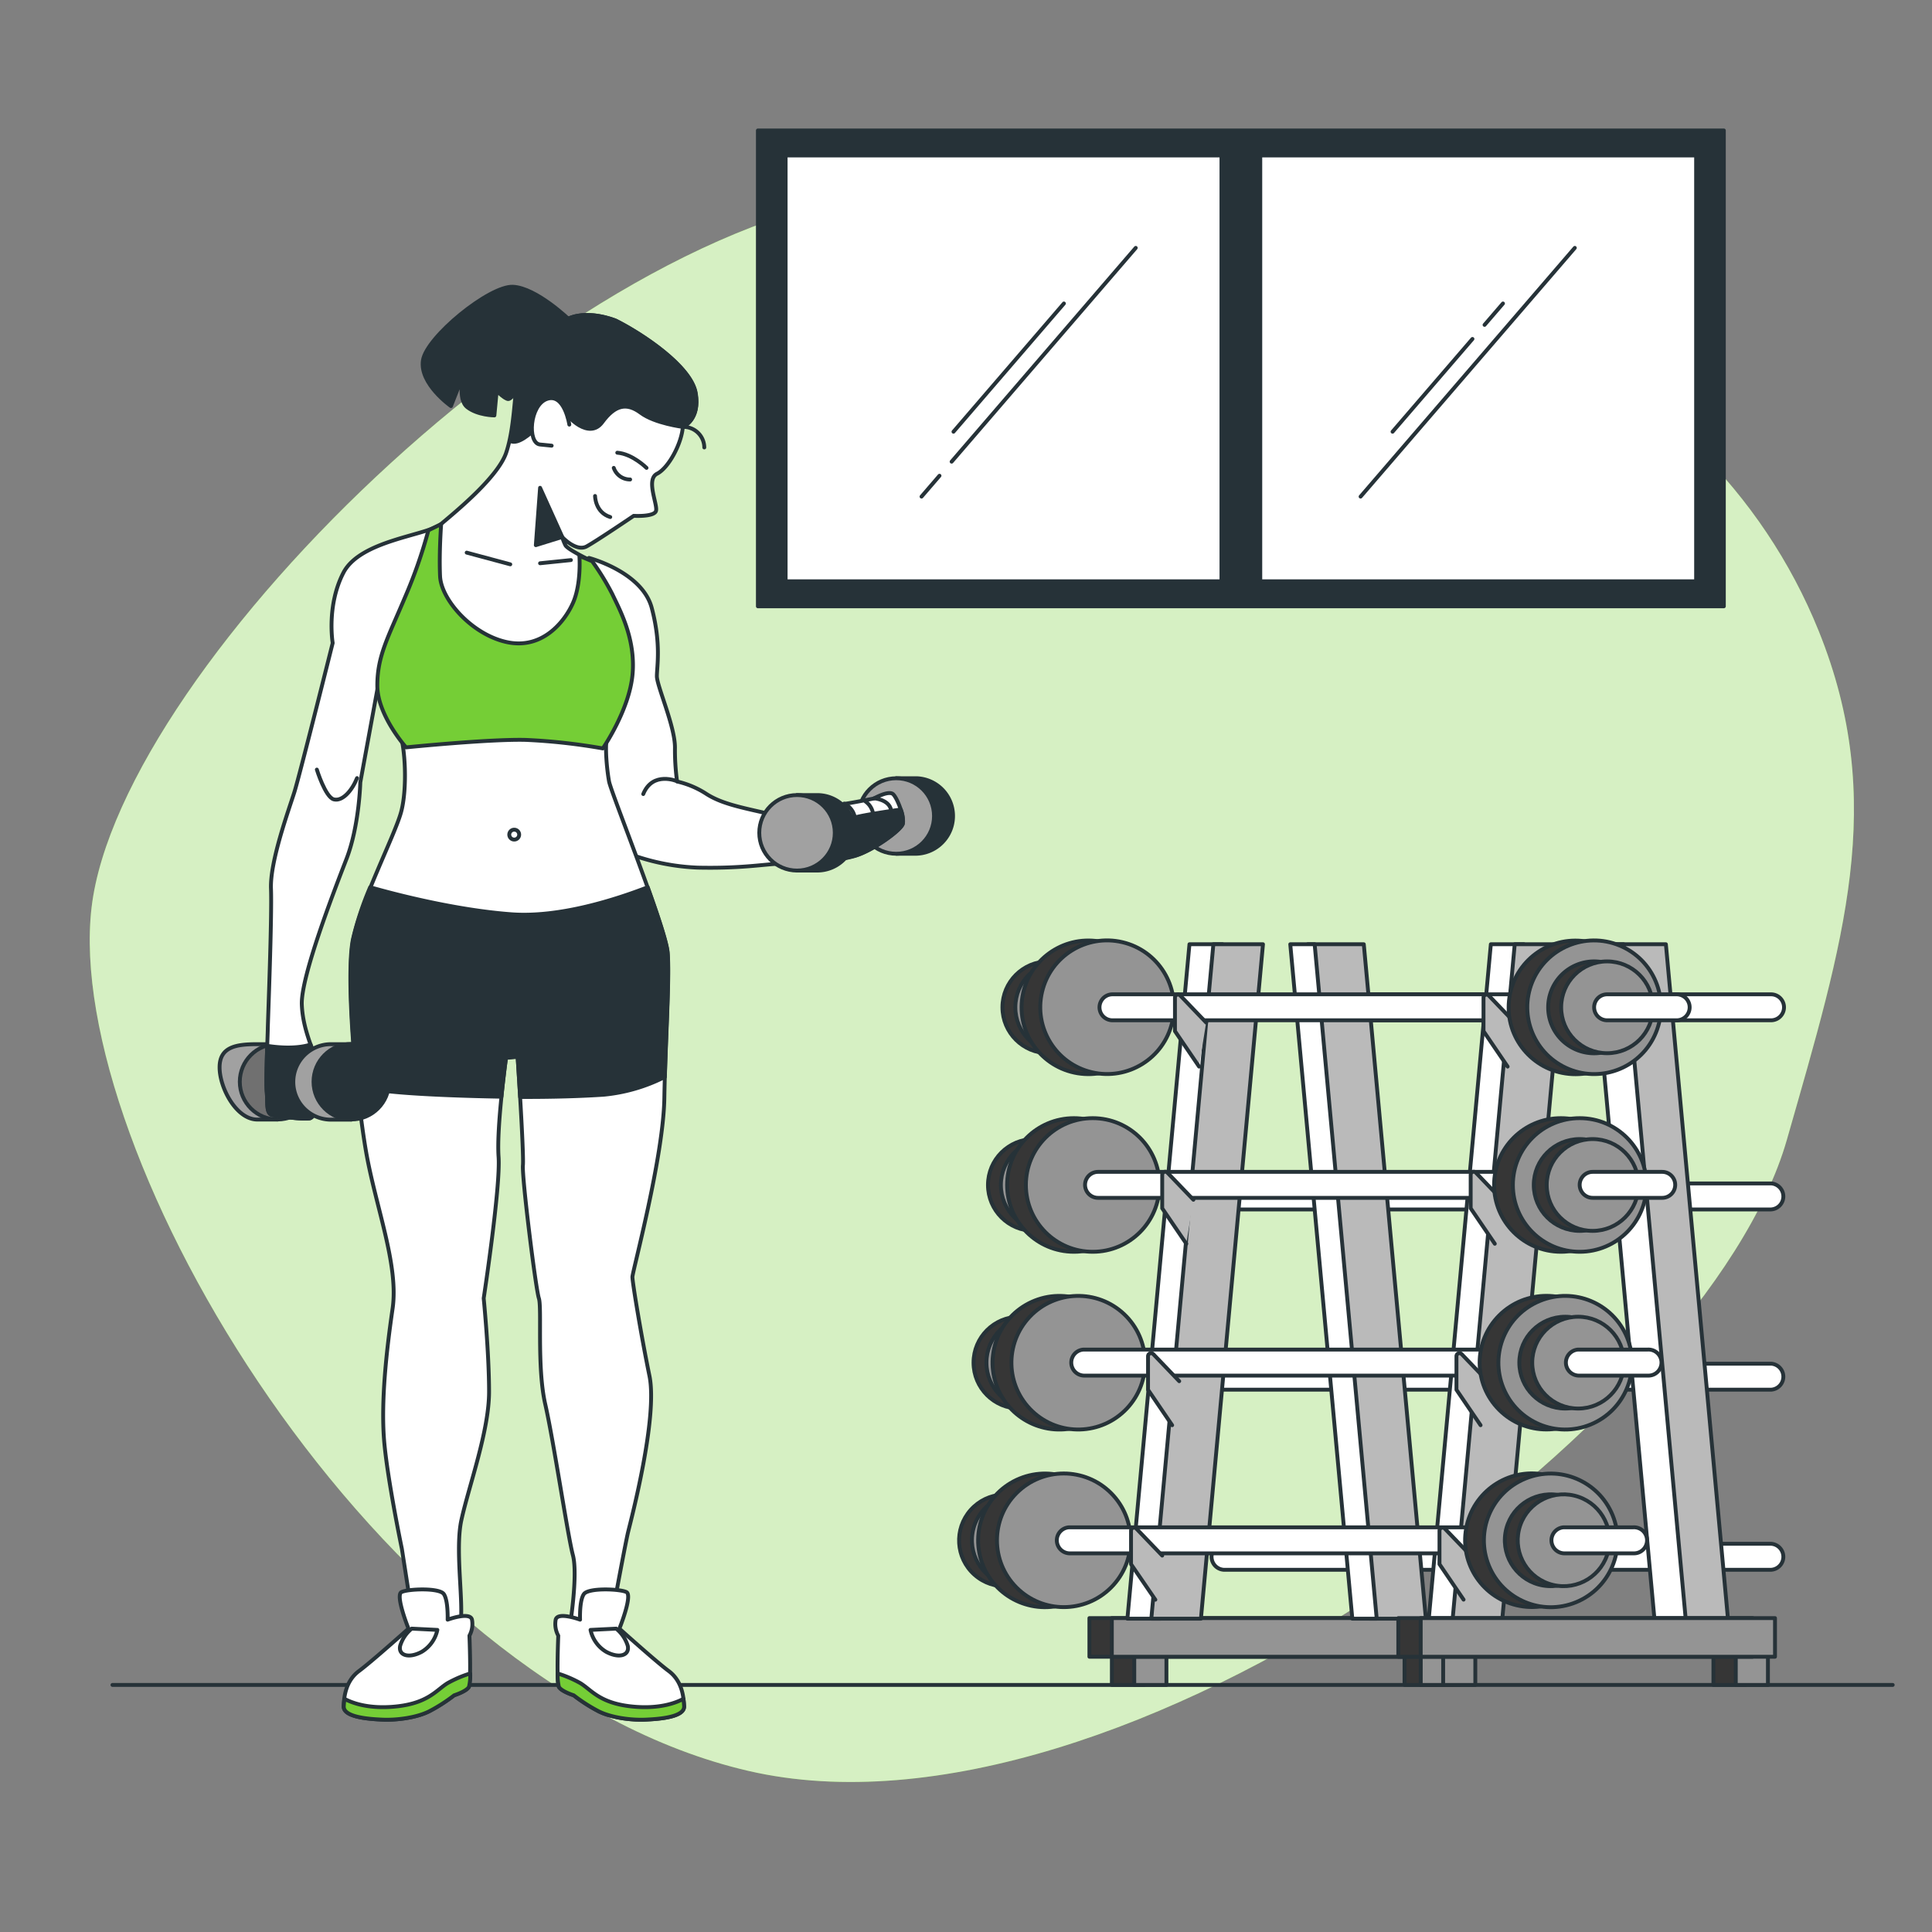 <svg xmlns="http://www.w3.org/2000/svg" viewBox="0 0 500 500"><rect x="0" y="0" width="500" height="500" fill="#808080" stroke="none"/><g id="freepik--background-simple--inject-388"><path d="M470.69,163.32c-14.51-36-43.47-64.2-79.4-78.82C351,68.12,288.09,47,236,49.27,152.13,53,31.12,171.76,23.7,234.86S97.19,436,193.7,458.31,441.64,367.74,462.43,295C477.15,243.46,488.52,207.57,470.69,163.32Z" style="fill:#75CE36"></path><path d="M470.69,163.32c-14.51-36-43.47-64.2-79.4-78.82C351,68.12,288.09,47,236,49.27,152.13,53,31.12,171.76,23.7,234.86S97.19,436,193.7,458.31,441.64,367.74,462.43,295C477.15,243.46,488.52,207.57,470.69,163.32Z" style="fill:#fff;opacity:0.7"></path></g><g id="freepik--Floor--inject-388"><line x1="489.83" y1="436.06" x2="29.1" y2="436.06" style="fill:none;stroke:#263238;stroke-linecap:round;stroke-linejoin:round"></line></g><g id="freepik--Dumbbells--inject-388"><rect x="287.75" y="426.99" width="8.32" height="9.07" style="fill:#363636;stroke:#263238;stroke-linecap:round;stroke-linejoin:round"></rect><rect x="293.55" y="426.99" width="8.32" height="9.07" style="fill:#949494;stroke:#263238;stroke-linecap:round;stroke-linejoin:round"></rect><rect x="363.49" y="426.99" width="8.32" height="9.07" style="fill:#363636;stroke:#263238;stroke-linecap:round;stroke-linejoin:round"></rect><rect x="369.28" y="426.99" width="8.32" height="9.07" style="fill:#949494;stroke:#263238;stroke-linecap:round;stroke-linejoin:round"></rect><rect x="281.94" y="418.76" width="91.69" height="10" style="fill:#363636;stroke:#263238;stroke-linecap:round;stroke-linejoin:round"></rect><rect x="287.74" y="418.76" width="91.69" height="10" style="fill:#949494;stroke:#263238;stroke-linecap:round;stroke-linejoin:round"></rect><path d="M458.34,264.05H345.57a3.36,3.36,0,0,1,0-6.72H458.34a3.36,3.36,0,0,1,0,6.72Z" style="fill:#fff;stroke:#263238;stroke-linecap:round;stroke-linejoin:round"></path><path d="M458.34,313H316.74a3.37,3.37,0,0,1,0-6.73h141.6a3.37,3.37,0,0,1,0,6.73Z" style="fill:#fff;stroke:#263238;stroke-linecap:round;stroke-linejoin:round"></path><path d="M458.34,359.65H316.74a3.37,3.37,0,0,1,0-6.73h141.6a3.37,3.37,0,0,1,0,6.73Z" style="fill:#fff;stroke:#263238;stroke-linecap:round;stroke-linejoin:round"></path><path d="M458.34,406.26H316.74a3.37,3.37,0,0,1,0-6.73h141.6a3.37,3.37,0,0,1,0,6.73Z" style="fill:#fff;stroke:#263238;stroke-linecap:round;stroke-linejoin:round"></path><polygon points="378.33 418.91 369.77 418.91 385.83 244.37 394.39 244.37 378.33 418.91" style="fill:#fff;stroke:#263238;stroke-linecap:round;stroke-linejoin:round"></polygon><polygon points="388.8 418.91 375.95 418.91 392.01 244.37 404.86 244.37 388.8 418.91" style="fill:#bababa;stroke:#263238;stroke-linecap:round;stroke-linejoin:round"></polygon><polygon points="431.97 418.91 447.19 418.91 431.13 244.37 415.91 244.37 431.97 418.91" style="fill:#bababa;stroke:#263238;stroke-linecap:round;stroke-linejoin:round"></polygon><polygon points="428.16 418.91 436.25 418.91 420.19 244.37 412.1 244.37 428.16 418.91" style="fill:#fff;stroke:#263238;stroke-linecap:round;stroke-linejoin:round"></polygon><polygon points="300.33 418.91 291.77 418.91 307.83 244.37 316.39 244.37 300.33 418.91" style="fill:#fff;stroke:#263238;stroke-linecap:round;stroke-linejoin:round"></polygon><polygon points="310.8 418.91 297.96 418.91 314.02 244.37 326.86 244.37 310.8 418.91" style="fill:#bababa;stroke:#263238;stroke-linecap:round;stroke-linejoin:round"></polygon><polygon points="354.51 418.91 369.01 418.91 352.95 244.37 338.45 244.37 354.51 418.91" style="fill:#bababa;stroke:#263238;stroke-linecap:round;stroke-linejoin:round"></polygon><polygon points="349.98 418.91 356.29 418.91 340.23 244.37 333.92 244.37 349.98 418.91" style="fill:#fff;stroke:#263238;stroke-linecap:round;stroke-linejoin:round"></polygon><circle cx="271.31" cy="260.69" r="11.88" style="fill:#363636;stroke:#263238;stroke-linecap:round;stroke-linejoin:round"></circle><circle cx="274.65" cy="260.69" r="11.88" style="fill:#949494;stroke:#263238;stroke-linecap:round;stroke-linejoin:round"></circle><circle cx="281.67" cy="260.69" r="17.29" transform="translate(-20.57 497.22) rotate(-80.83)" style="fill:#363636;stroke:#263238;stroke-linecap:round;stroke-linejoin:round"></circle><circle cx="286.53" cy="260.69" r="17.29" transform="translate(-32.64 480.21) rotate(-76.82)" style="fill:#949494;stroke:#263238;stroke-linecap:round;stroke-linejoin:round"></circle><path d="M400.68,264.05H287.91a3.36,3.36,0,0,1,0-6.72H400.68a3.36,3.36,0,0,1,0,6.72Z" style="fill:#fff;stroke:#263238;stroke-linecap:round;stroke-linejoin:round"></path><path d="M392,264.63l-6.72-7a.79.79,0,0,0-1.35.55v8.68l6.24,9.17" style="fill:#bababa;stroke:#263238;stroke-linecap:round;stroke-linejoin:round"></path><circle cx="407.7" cy="260.69" r="17.29" transform="translate(108.23 640.82) rotate(-84.36)" style="fill:#363636;stroke:#263238;stroke-linecap:round;stroke-linejoin:round"></circle><circle cx="412.56" cy="260.69" r="17.29" transform="translate(15.06 543.81) rotate(-67.75)" style="fill:#949494;stroke:#263238;stroke-linecap:round;stroke-linejoin:round"></circle><path d="M424.45,260.69a11.89,11.89,0,1,1-11.89-11.88A11.88,11.88,0,0,1,424.45,260.69Z" style="fill:#363636;stroke:#263238;stroke-linecap:round;stroke-linejoin:round"></path><circle cx="415.91" cy="260.69" r="11.88" style="fill:#949494;stroke:#263238;stroke-linecap:round;stroke-linejoin:round"></circle><path d="M433.92,264.05h-18a3.36,3.36,0,1,1,0-6.72h18a3.36,3.36,0,1,1,0,6.72Z" style="fill:#fff;stroke:#263238;stroke-linecap:round;stroke-linejoin:round"></path><circle cx="267.57" cy="306.67" r="11.88" style="fill:#363636;stroke:#263238;stroke-linecap:round;stroke-linejoin:round"></circle><circle cx="270.91" cy="306.67" r="11.88" style="fill:#949494;stroke:#263238;stroke-linecap:round;stroke-linejoin:round"></circle><circle cx="277.93" cy="306.67" r="17.29" style="fill:#363636;stroke:#263238;stroke-linecap:round;stroke-linejoin:round"></circle><circle cx="282.79" cy="306.67" r="17.29" style="fill:#949494;stroke:#263238;stroke-linecap:round;stroke-linejoin:round"></circle><path d="M396.94,310H284.17a3.36,3.36,0,0,1,0-6.72H396.94a3.36,3.36,0,1,1,0,6.72Z" style="fill:#fff;stroke:#263238;stroke-linecap:round;stroke-linejoin:round"></path><path d="M388.68,310.49l-6.72-7a.78.78,0,0,0-1.35.54v8.68l6.24,9.17" style="fill:#bababa;stroke:#263238;stroke-linecap:round;stroke-linejoin:round"></path><circle cx="403.96" cy="306.67" r="17.29" style="fill:#363636;stroke:#263238;stroke-linecap:round;stroke-linejoin:round"></circle><circle cx="408.82" cy="306.67" r="17.29" style="fill:#949494;stroke:#263238;stroke-linecap:round;stroke-linejoin:round"></circle><circle cx="408.82" cy="306.67" r="11.88" style="fill:#363636;stroke:#263238;stroke-linecap:round;stroke-linejoin:round"></circle><circle cx="412.17" cy="306.67" r="11.88" style="fill:#949494;stroke:#263238;stroke-linecap:round;stroke-linejoin:round"></circle><path d="M430.18,310h-18a3.36,3.36,0,0,1,0-6.72h18a3.36,3.36,0,1,1,0,6.72Z" style="fill:#fff;stroke:#263238;stroke-linecap:round;stroke-linejoin:round"></path><circle cx="263.83" cy="352.65" r="11.88" style="fill:#363636;stroke:#263238;stroke-linecap:round;stroke-linejoin:round"></circle><circle cx="267.17" cy="352.65" r="11.88" style="fill:#949494;stroke:#263238;stroke-linecap:round;stroke-linejoin:round"></circle><circle cx="274.18" cy="352.65" r="17.29" transform="translate(-120.99 144.37) rotate(-24.34)" style="fill:#363636;stroke:#263238;stroke-linecap:round;stroke-linejoin:round"></circle><circle cx="279.05" cy="352.65" r="17.29" transform="translate(-168.94 313.43) rotate(-46.64)" style="fill:#949494;stroke:#263238;stroke-linecap:round;stroke-linejoin:round"></circle><path d="M393.2,356H280.43a3.37,3.37,0,0,1,0-6.73H393.2a3.37,3.37,0,0,1,0,6.73Z" style="fill:#fff;stroke:#263238;stroke-linecap:round;stroke-linejoin:round"></path><path d="M385,357.45l-6.72-7a.78.78,0,0,0-1.35.54v8.68l6.24,9.17" style="fill:#bababa;stroke:#263238;stroke-linecap:round;stroke-linejoin:round"></path><circle cx="400.22" cy="352.65" r="17.29" transform="translate(-132.14 386.29) rotate(-45)" style="fill:#363636;stroke:#263238;stroke-linecap:round;stroke-linejoin:round"></circle><circle cx="405.08" cy="352.65" r="17.29" transform="translate(-103.37 179.66) rotate(-22.25)" style="fill:#949494;stroke:#263238;stroke-linecap:round;stroke-linejoin:round"></circle><circle cx="405.08" cy="352.65" r="11.88" style="fill:#363636;stroke:#263238;stroke-linecap:round;stroke-linejoin:round"></circle><circle cx="408.42" cy="352.65" r="11.88" style="fill:#949494;stroke:#263238;stroke-linecap:round;stroke-linejoin:round"></circle><path d="M426.44,356h-18a3.37,3.37,0,0,1,0-6.73h18a3.37,3.37,0,1,1,0,6.73Z" style="fill:#fff;stroke:#263238;stroke-linecap:round;stroke-linejoin:round"></path><circle cx="260.09" cy="398.63" r="11.88" transform="translate(-210.69 328.5) rotate(-48.4)" style="fill:#363636;stroke:#263238;stroke-linecap:round;stroke-linejoin:round"></circle><circle cx="263.43" cy="398.63" r="11.88" transform="translate(-172.37 594.54) rotate(-80.75)" style="fill:#949494;stroke:#263238;stroke-linecap:round;stroke-linejoin:round"></circle><circle cx="270.44" cy="398.63" r="17.29" transform="translate(-130.81 132.1) rotate(-22.25)" style="fill:#363636;stroke:#263238;stroke-linecap:round;stroke-linejoin:round"></circle><circle cx="275.31" cy="398.63" r="17.29" transform="translate(-201.24 311.43) rotate(-45)" style="fill:#949494;stroke:#263238;stroke-linecap:round;stroke-linejoin:round"></circle><path d="M389.46,402H276.69a3.37,3.37,0,0,1,0-6.73H389.46a3.37,3.37,0,0,1,0,6.73Z" style="fill:#fff;stroke:#263238;stroke-linecap:round;stroke-linejoin:round"></path><path d="M380.61,402.58l-6.72-7a.79.79,0,0,0-1.35.55v8.68l6.23,9.17" style="fill:#bababa;stroke:#263238;stroke-linecap:round;stroke-linejoin:round"></path><circle cx="396.48" cy="398.63" r="17.29" transform="translate(-83.1 692.08) rotate(-76.62)" style="fill:#363636;stroke:#263238;stroke-linecap:round;stroke-linejoin:round"></circle><circle cx="401.34" cy="398.63" r="17.29" transform="translate(-121.07 181.67) rotate(-22.25)" style="fill:#949494;stroke:#263238;stroke-linecap:round;stroke-linejoin:round"></circle><circle cx="401.34" cy="398.63" r="11.88" transform="translate(-56.63 730.66) rotate(-80.75)" style="fill:#363636;stroke:#263238;stroke-linecap:round;stroke-linejoin:round"></circle><circle cx="404.68" cy="398.63" r="11.88" transform="translate(-76.63 700.32) rotate(-76.65)" style="fill:#949494;stroke:#263238;stroke-linecap:round;stroke-linejoin:round"></circle><path d="M422.7,402h-18a3.37,3.37,0,0,1,0-6.73h18a3.37,3.37,0,1,1,0,6.73Z" style="fill:#fff;stroke:#263238;stroke-linecap:round;stroke-linejoin:round"></path><rect x="367.69" y="426.99" width="8.32" height="9.07" style="fill:#949494;stroke:#263238;stroke-linecap:round;stroke-linejoin:round"></rect><rect x="373.49" y="426.99" width="8.32" height="9.07" style="fill:#949494;stroke:#263238;stroke-linecap:round;stroke-linejoin:round"></rect><rect x="443.43" y="426.99" width="8.32" height="9.07" style="fill:#363636;stroke:#263238;stroke-linecap:round;stroke-linejoin:round"></rect><rect x="449.22" y="426.99" width="8.32" height="9.07" style="fill:#949494;stroke:#263238;stroke-linecap:round;stroke-linejoin:round"></rect><rect x="361.88" y="418.76" width="91.69" height="10" style="fill:#363636;stroke:#263238;stroke-linecap:round;stroke-linejoin:round"></rect><rect x="367.68" y="418.76" width="91.69" height="10" style="fill:#949494;stroke:#263238;stroke-linecap:round;stroke-linejoin:round"></rect><path d="M312.15,264.63l-6.71-7a.79.79,0,0,0-1.36.55v8.68l6.24,9.17" style="fill:#bababa;stroke:#263238;stroke-linecap:round;stroke-linejoin:round"></path><path d="M308.85,310.49l-6.72-7a.78.78,0,0,0-1.35.54v8.68l6.24,9.17" style="fill:#bababa;stroke:#263238;stroke-linecap:round;stroke-linejoin:round"></path><path d="M305.18,357.45l-6.71-7a.79.79,0,0,0-1.36.54v8.68l6.24,9.17" style="fill:#bababa;stroke:#263238;stroke-linecap:round;stroke-linejoin:round"></path><path d="M300.78,402.58l-6.72-7a.79.79,0,0,0-1.35.55v8.68L299,414" style="fill:#bababa;stroke:#263238;stroke-linecap:round;stroke-linejoin:round"></path></g><g id="freepik--Window--inject-388"><rect x="196.14" y="33.76" width="249.99" height="123.15" style="fill:#263238;stroke:#263238;stroke-linecap:round;stroke-linejoin:round"></rect><rect x="203.32" y="40.24" width="235.63" height="110.2" style="fill:#fff;stroke:#263238;stroke-linecap:round;stroke-linejoin:round"></rect><rect x="316.11" y="40.24" width="10.05" height="110.2" style="fill:#263238;stroke:#263238;stroke-linecap:round;stroke-linejoin:round"></rect><line x1="243.14" y1="123.12" x2="238.49" y2="128.52" style="fill:none;stroke:#263238;stroke-linecap:round;stroke-linejoin:round"></line><line x1="293.93" y1="64.15" x2="246.28" y2="119.48" style="fill:none;stroke:#263238;stroke-linecap:round;stroke-linejoin:round"></line><line x1="275.34" y1="78.54" x2="246.76" y2="111.73" style="fill:none;stroke:#263238;stroke-linecap:round;stroke-linejoin:round"></line><line x1="407.56" y1="64.15" x2="352.12" y2="128.52" style="fill:none;stroke:#263238;stroke-linecap:round;stroke-linejoin:round"></line><line x1="381.07" y1="87.72" x2="360.39" y2="111.73" style="fill:none;stroke:#263238;stroke-linecap:round;stroke-linejoin:round"></line><line x1="388.97" y1="78.54" x2="384.2" y2="84.08" style="fill:none;stroke:#263238;stroke-linecap:round;stroke-linejoin:round"></line></g><g id="freepik--Character--inject-388"><path d="M147.29,82.69s-8.47-8.18-14.53-8.48-22.4,13-23.31,19.07,7.26,11.81,7.26,11.81l3.34-8.48s-1.82,6.67.9,8.78,7,2.12,7,2.12l.6-6.35s2.12,2.12,3,2.12,3.63-3.64,6.36-8.18,9.69-10.6,9.69-10.6Z" style="fill:#263238;stroke:#263238;stroke-linecap:round;stroke-linejoin:round"></path><path d="M227.41,211.18a9.77,9.77,0,0,1,4.54-8.25V201.4h5.23a9.78,9.78,0,0,1,0,19.55H232v-1.53A9.74,9.74,0,0,1,227.41,211.18Z" style="fill:#263238;stroke:#263238;stroke-linecap:round;stroke-linejoin:round"></path><circle cx="231.95" cy="211.18" r="9.77" style="fill:#a1a1a1;stroke:#263238;stroke-linecap:round;stroke-linejoin:round"></circle><path d="M152.43,144.39s13.76,3.58,16.24,12.94S170,172.47,170,175s4.68,12.93,4.68,18.44a59.4,59.4,0,0,0,.55,8.81,23.47,23.47,0,0,1,7.71,3.3c4.4,2.75,9.91,3.58,17.89,5.5s12.94,1.38,12.94,1.38,3.85-4.4,4.68-4.4,7.7-1.38,7.7-1.38,3.86-2.2,5-1.1,3,6.05,2.48,7.71-7.71,6.88-12.39,8.25-12.11,1.93-17.34,1.93-11,1.38-23.4,1.1a57.52,57.52,0,0,1-22.84-5.78s-7.71-16.24-6.33-24.77,7.15-25.05,5.78-29.73S152.43,144.39,152.43,144.39Z" style="fill:#fff;stroke:#263238;stroke-linecap:round;stroke-linejoin:round"></path><path d="M175.27,202.2s-6.33-2.76-8.8,3.3" style="fill:none;stroke:#263238;stroke-linecap:round;stroke-linejoin:round"></path><path d="M208.88,212.32l.19,10.91a58.85,58.85,0,0,0,12.17-1.77c4.68-1.37,11.84-6.6,12.39-8.25a7.38,7.38,0,0,0-.51-3.71c-2.62.38-9.45,1.39-11.88,2.05a27.72,27.72,0,0,0-4.68,1.66l-2.75-.83A29.58,29.58,0,0,1,208.88,212.32Z" style="fill:#263238;stroke:#263238;stroke-linecap:round;stroke-linejoin:round"></path><path d="M218.49,208a4.91,4.91,0,0,1,2.75,3.57" style="fill:#fff;stroke:#263238;stroke-linecap:round;stroke-linejoin:round"></path><path d="M224,207.43a4.83,4.83,0,0,1,1.93,3" style="fill:#fff;stroke:#263238;stroke-linecap:round;stroke-linejoin:round"></path><path d="M226.19,206.6s3.86.28,4.41,3" style="fill:#fff;stroke:#263238;stroke-linecap:round;stroke-linejoin:round"></path><path d="M76.37,280a9.74,9.74,0,0,0-4.54-8.24v-1.53H66.6c-5.39,0-9.77.63-9.77,6s4.38,13.51,9.77,13.51h5.23V288.2A9.77,9.77,0,0,0,76.37,280Z" style="fill:#a1a1a1;stroke:#263238;stroke-linecap:round;stroke-linejoin:round"></path><circle cx="71.83" cy="279.95" r="9.77" style="fill:#707070;stroke:#263238;stroke-linecap:round;stroke-linejoin:round"></circle><path d="M159.4,83s-7.87-3.33-13.32,0S134.88,93,134,97.53s-.86,13.27-3,19.63-13.24,15.4-16.82,18.43-20.92,4.13-25.32,12.66-2.76,18.16-2.76,18.16-8.53,34.13-9.9,38.54S69.85,222.84,70.13,230s-.83,35.23-.83,36.33-.55,13.21-.27,16.24-.28,5.78,1.65,6.05,7.16,1.1,9.36.83,3.3-8,2.48-12.39-4.13-9.91-4.41-17.06,8.26-29.18,11.56-37.71,3.58-19.82,3.58-19.82l5-27.25s3.31,9.64,5,13.76,2.2,15.14.55,21.2-10.46,23.12-12.39,33,.83,40.46,3.31,54.77,8.53,29.45,6.88,40.74-3,24.11-2.2,34S104,400.81,104,400.81l2.2,14.15.82,8.53s9.36,2.2,11.56-1.38-1.1-19.93.83-28.74,7.16-23,7.16-33.18S125.18,336,125.18,336s4.4-28.91,3.85-36.61,1.93-25.6,1.93-25.6l3-.28s1.65,25,1.37,28.08,3.31,31.93,4.13,34.41-.55,17.77,1.65,27.41,5.78,33.85,7.16,39.08-.88,19-.88,19l10.18,1.1s4.19-22.87,5-26.17,7.71-29.61,5.51-40.34-4.41-24.22-4.41-25.6,8-30.83,8.26-46.24,1.38-31.1.83-37.71-14.59-41.29-15.14-44.31-1.1-8.81-.55-11.29,6.88-15.14,5.78-22.84-6.88-14-7.71-16.79-1.93-6.06-1.93-6.06-6.33-3-6.88-4.13a14.16,14.16,0,0,1-.85-2.14s3.63,3.94,6.36,2.43S164,133.5,164,133.5s5.15.31,5.75-1.21-2.72-8.17.3-9.69,6.36-7.87,6.66-12.11c0,0,4.55-1.81,3.34-8.78S166.06,86.32,159.4,83Z" style="fill:#fff;stroke:#263238;stroke-linecap:round;stroke-linejoin:round"></path><path d="M134.36,216a1.28,1.28,0,1,1-1.28-1.28A1.28,1.28,0,0,1,134.36,216Z" style="fill:none;stroke:#263238;stroke-linecap:round;stroke-linejoin:round"></path><polygon points="145.52 138.96 139.77 126.24 138.67 141.09 145.52 138.96" style="fill:#263238;stroke:#263238;stroke-linecap:round;stroke-linejoin:round"></polygon><path d="M176.7,110.49a5.37,5.37,0,0,1,5.57,5.31" style="fill:none;stroke:#263238;stroke-linecap:round;stroke-linejoin:round"></path><path d="M180,101.71c-1.22-7-14-15.39-20.64-18.72,0,0-7.87-3.33-13.32,0S134.88,93,134,97.53c-.77,3.83.21,11.16-1.89,16.63,2,.91,4.93-1.75,7.08-3.67,2.73-2.42,5.75-6.66,6.66-4.54s6.66,7.87,10,3.33,6.36-5.14,10-2.42,10.89,3.63,10.89,3.63S181.25,108.68,180,101.71Z" style="fill:#263238;stroke:#263238;stroke-linecap:round;stroke-linejoin:round"></path><path d="M147.34,109.89s-1.22-8.18-5.76-6.66-5.14,11.5-1.81,11.81l3,.3" style="fill:#fff;stroke:#263238;stroke-linecap:round;stroke-linejoin:round"></path><path d="M154,128.36s0,4.24,3.93,5.45" style="fill:none;stroke:#263238;stroke-linecap:round;stroke-linejoin:round"></path><path d="M158.84,121.09a4.45,4.45,0,0,0,4.24,3" style="fill:none;stroke:#263238;stroke-linecap:round;stroke-linejoin:round"></path><path d="M167.32,121.09s-3.63-3.63-7.57-3.93" style="fill:none;stroke:#263238;stroke-linecap:round;stroke-linejoin:round"></path><path d="M110.87,137.24a126,126,0,0,1-6.06,17.34c-4.4,10.46-7.16,15.14-7.16,22.84s7.44,16,7.44,16,21.74-2.2,31.1-1.93a154.26,154.26,0,0,1,19.82,2.2s6.88-9.91,7.7-19.26-3.57-17.07-5.23-20.65a65.74,65.74,0,0,0-5.23-8.53l-3.3-1.38S150.5,151,148.3,156s-8,12.12-17.07,10.19-17.06-11-17.34-17.07.28-13.48.28-13.48Z" style="fill:#75CE36;stroke:#263238;stroke-linecap:round;stroke-linejoin:round"></path><line x1="120.78" y1="143.02" x2="132.06" y2="146.05" style="fill:none;stroke:#263238;stroke-linecap:round;stroke-linejoin:round"></line><line x1="139.77" y1="145.77" x2="147.75" y2="144.95" style="fill:none;stroke:#263238;stroke-linecap:round;stroke-linejoin:round"></line><path d="M172.8,246.51c-.22-2.56-2.47-9.36-5.17-16.9-8.14,3.16-22.79,7.93-35.29,7-14.55-1.08-30.47-5.25-36.54-7a80.85,80.85,0,0,0-4.48,13.57c-1.33,6.86-.42,23.63,1.09,38l4.42.76c7.88,1.35,26.45,1.78,32.94,1.89.55-5.54,1.19-10.15,1.19-10.15l3-.28s.31,4.83.65,10.5c4.14,0,12.74,0,21.64-.59a44.07,44.07,0,0,0,15.82-4.6C172.48,265.25,173.28,252.34,172.8,246.51Z" style="fill:#263238;stroke:#263238;stroke-linecap:round;stroke-linejoin:round"></path><path d="M82,199.17s2.2,7.15,4.4,7.71,4.68-2.21,6-5.51" style="fill:none;stroke:#263238;stroke-linecap:round;stroke-linejoin:round"></path><path d="M201.73,215.53a9.74,9.74,0,0,1,4.54-8.24v-1.53h5.23a9.77,9.77,0,0,1,0,19.54h-5.23v-1.52A9.77,9.77,0,0,1,201.73,215.53Z" style="fill:#263238;stroke:#263238;stroke-linecap:round;stroke-linejoin:round"></path><circle cx="206.27" cy="215.53" r="9.77" style="fill:#a1a1a1;stroke:#263238;stroke-linecap:round;stroke-linejoin:round"></circle><path d="M70.68,288.62c1.93.28,7.16,1.1,9.36.83s3.3-8,2.48-12.39a51.46,51.46,0,0,0-2.14-6.73c-3.71,1.17-8.38.77-11.22.33-.14,4.13-.31,9.94-.13,11.91C69.3,285.6,68.75,288.35,70.68,288.62Z" style="fill:#263238;stroke:#263238;stroke-linecap:round;stroke-linejoin:round"></path><path d="M105.72,421.49s-3.48-8.63-1.82-9.46,9.78-1.16,10.95.5,1,6.64,1,6.64,5.81-2.16,6.3,0a6.3,6.3,0,0,1-.66,4.14s.5,12.11-.17,13.27-3.81,2.16-3.81,2.16a43.47,43.47,0,0,1-6.47,4.15c-3.32,1.66-8.46,2.32-12.11,2.15s-10.12-.66-10-3.48.66-6.64,4-9.12S105.72,421.49,105.72,421.49Z" style="fill:#fff;stroke:#263238;stroke-linecap:round;stroke-linejoin:round"></path><path d="M115.84,435.59c-3,1.82-5.14,5.47-14.43,6.14-6.48.46-10.45-1.09-12.26-2.08-.09.67-.15,1.31-.18,1.91-.17,2.82,6.3,3.32,10,3.48s8.79-.49,12.11-2.15a43.47,43.47,0,0,0,6.47-4.15s3.15-1,3.81-2.16a12.1,12.1,0,0,0,.33-3.49A29.88,29.88,0,0,0,115.84,435.59Z" style="fill:#75CE36;stroke:#263238;stroke-linecap:round;stroke-linejoin:round"></path><path d="M106.55,421.49l6.64.33a8.69,8.69,0,0,1-4,5.64c-3.32,1.82-6.14,1-5.64-1.49A9.1,9.1,0,0,1,106.55,421.49Z" style="fill:#fff;stroke:#263238;stroke-linecap:round;stroke-linejoin:round"></path><path d="M160.3,421.49s3.48-8.63,1.82-9.46-9.79-1.16-11,.5-1,6.64-1,6.64-5.81-2.16-6.31,0a6.34,6.34,0,0,0,.67,4.14s-.5,12.11.16,13.27,3.82,2.16,3.82,2.16a43.47,43.47,0,0,0,6.47,4.15c3.32,1.66,8.46,2.32,12.11,2.15s10.12-.66,10-3.48-.66-6.64-4-9.12S160.3,421.49,160.3,421.49Z" style="fill:#fff;stroke:#263238;stroke-linecap:round;stroke-linejoin:round"></path><path d="M150.18,435.59c3,1.82,5.14,5.47,14.43,6.14,6.47.46,10.44-1.09,12.26-2.08.09.67.14,1.31.18,1.91.17,2.82-6.3,3.32-10,3.48s-8.79-.49-12.11-2.15a43.47,43.47,0,0,1-6.47-4.15s-3.15-1-3.82-2.16a12.91,12.91,0,0,1-.33-3.49A30,30,0,0,1,150.18,435.59Z" style="fill:#75CE36;stroke:#263238;stroke-linecap:round;stroke-linejoin:round"></path><path d="M159.47,421.49l-6.64.33a8.65,8.65,0,0,0,4,5.64c3.32,1.82,6.14,1,5.64-1.49A9.17,9.17,0,0,0,159.47,421.49Z" style="fill:#fff;stroke:#263238;stroke-linecap:round;stroke-linejoin:round"></path><path d="M95.45,280a9.74,9.74,0,0,0-4.54-8.24v-1.53H85.68a9.77,9.77,0,0,0,0,19.54h5.23V288.2A9.77,9.77,0,0,0,95.45,280Z" style="fill:#a1a1a1;stroke:#263238;stroke-linecap:round;stroke-linejoin:round"></path><circle cx="90.91" cy="279.95" r="9.77" style="fill:#263238;stroke:#263238;stroke-linecap:round;stroke-linejoin:round"></circle></g></svg>
